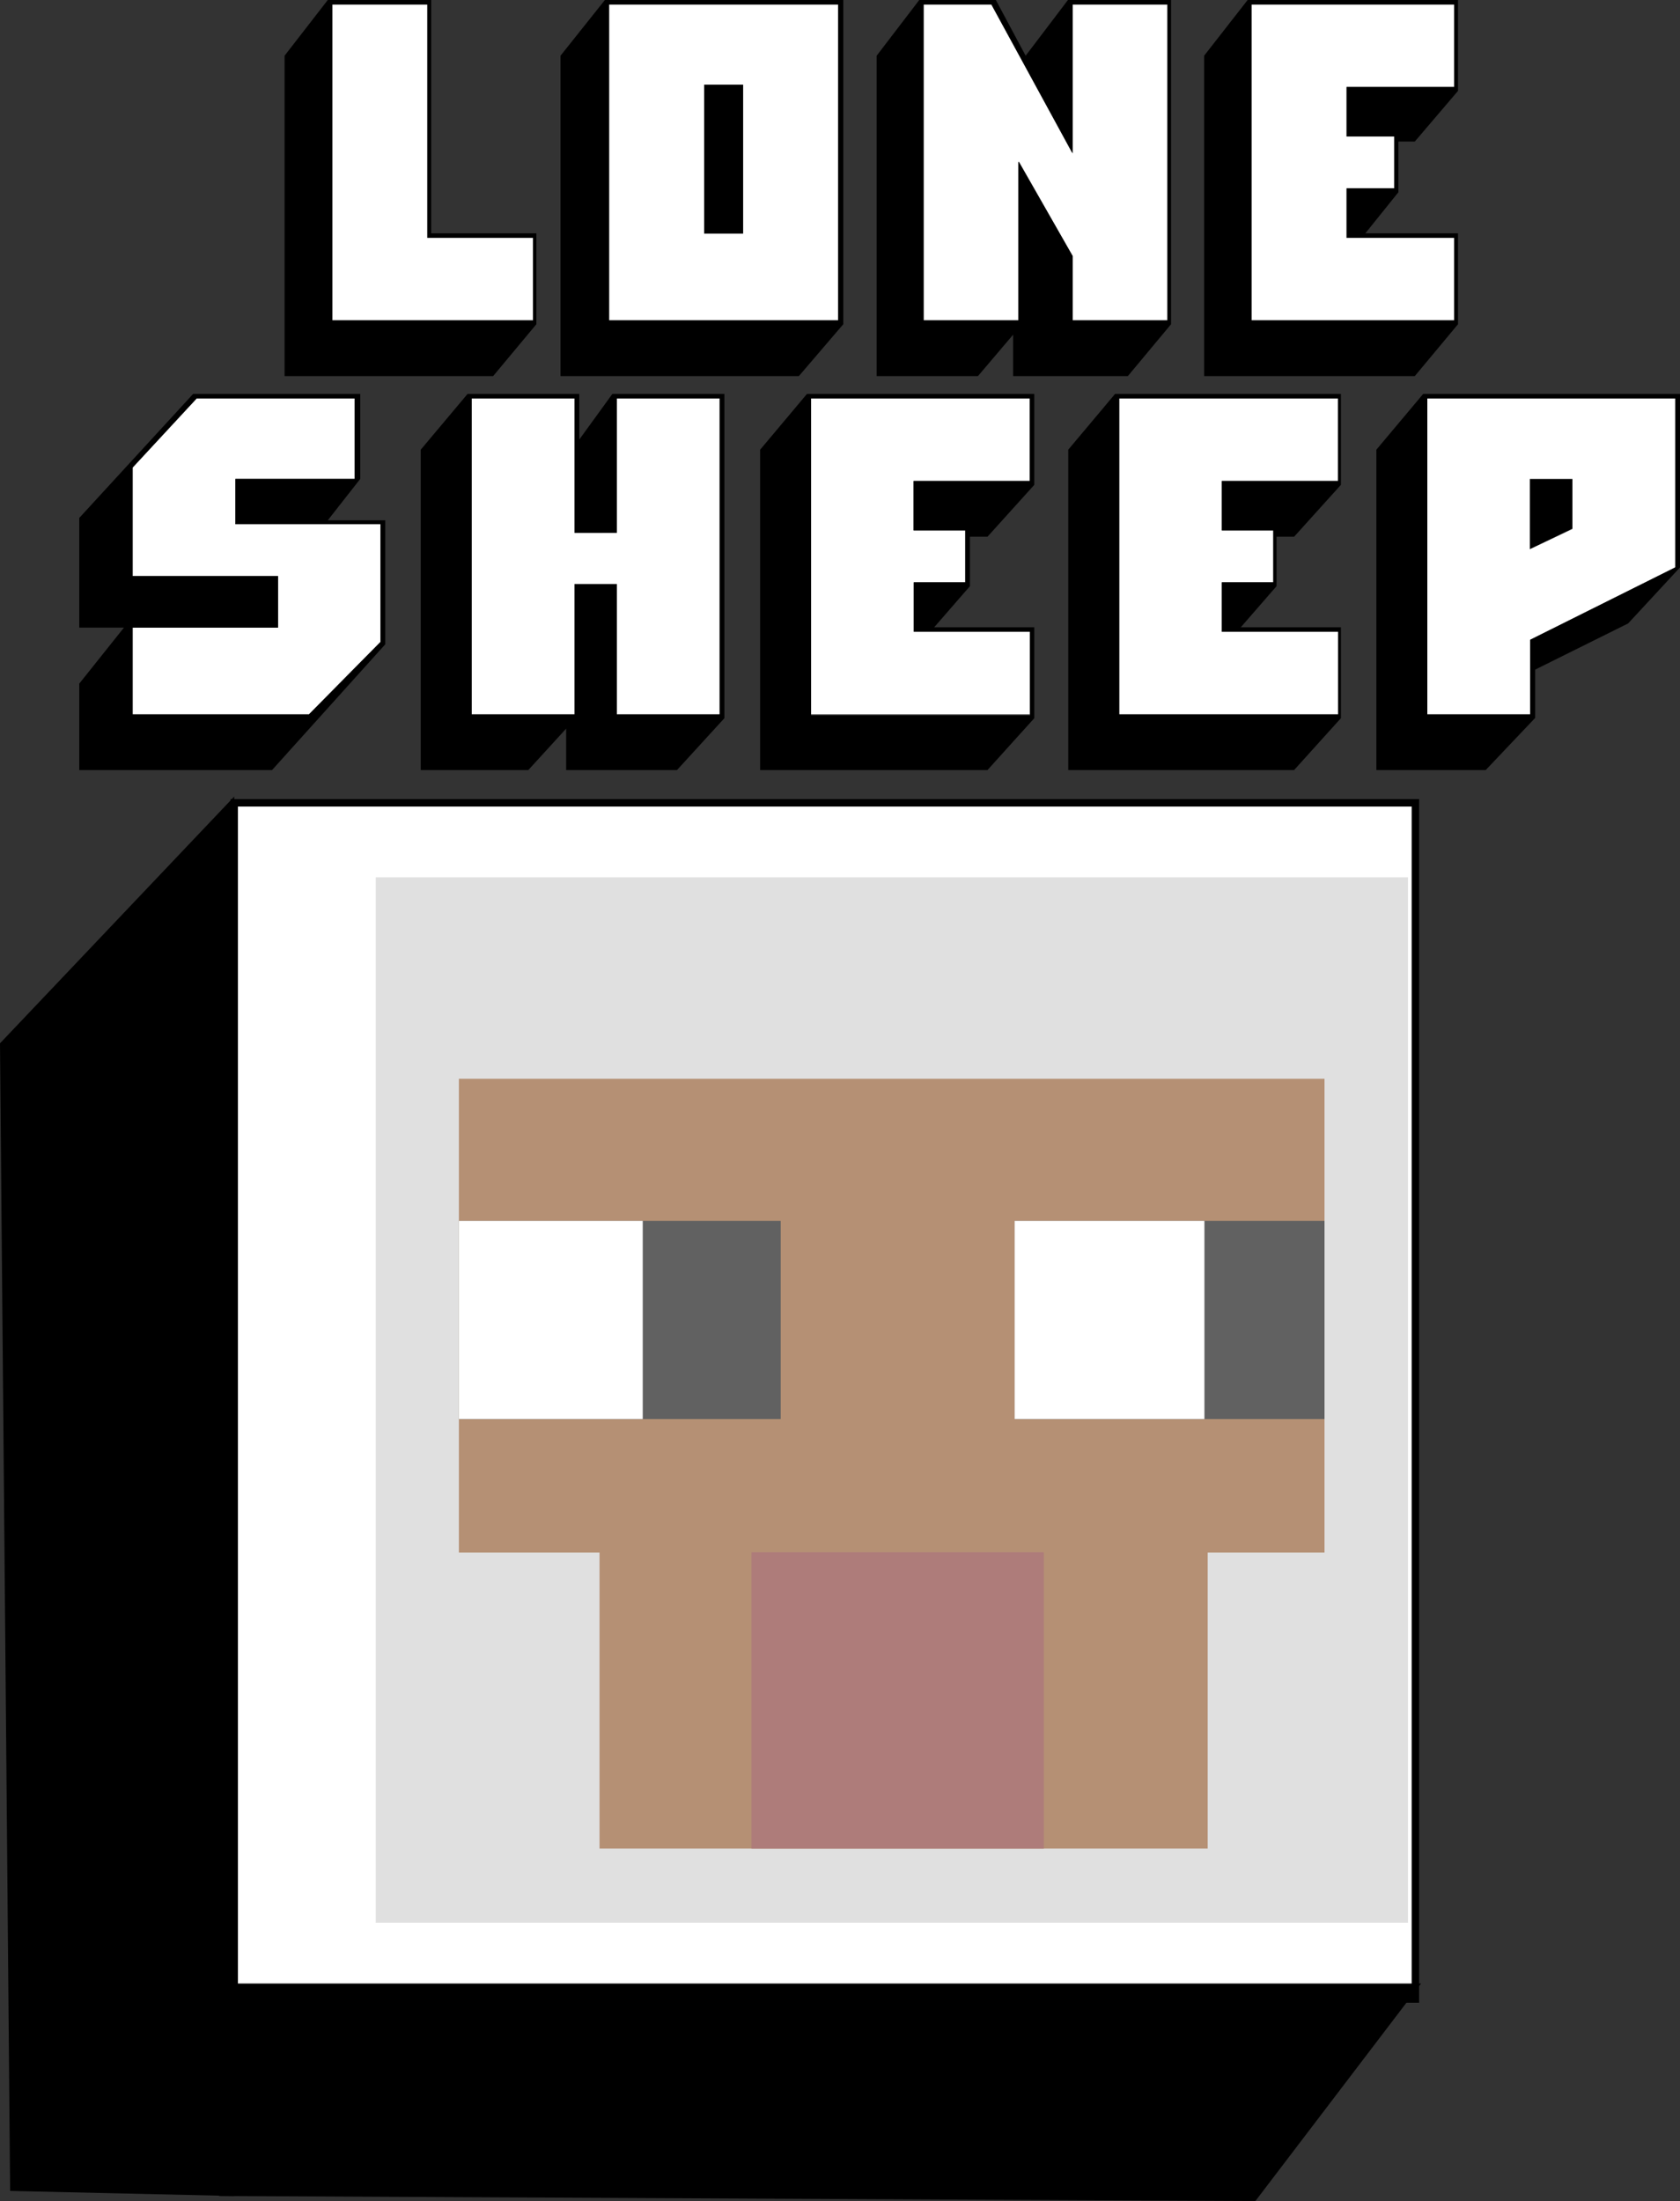 <svg xmlns="http://www.w3.org/2000/svg" viewBox="0 0 56.38 73.86"><rect x="0" y="0" width="56.38" height="73.86" fill="#333333" stroke="none"/><defs><style>.cls-1,.cls-5{fill:#fff;}.cls-1{stroke:#000;stroke-miterlimit:10;stroke-width:0.25px;}.cls-2{fill:#616161;}.cls-3{fill:#e0e0e0;}.cls-4{fill:#b59074;}.cls-6{fill:#ae7c7a;}</style></defs><title>sheep</title><g id="Layer_2" data-name="Layer 2"><g id="la_trapp" data-name="la trapp"><rect class="cls-1" x="7.86" y="26.94" width="39.64" height="40.14"/><rect class="cls-2" x="34.64" y="40.97" width="10.01" height="6.25"/><rect class="cls-3" x="12.61" y="29.44" width="34.64" height="35.08"/><rect class="cls-4" x="15.4" y="36.2" width="29.05" height="15.9"/><rect class="cls-4" x="20.12" y="52.09" width="20.41" height="9.94"/><rect class="cls-2" x="15.4" y="40.97" width="10.8" height="6.65"/><rect class="cls-2" x="34.05" y="40.97" width="10.4" height="6.65"/><rect class="cls-5" x="15.4" y="40.97" width="6.17" height="6.65"/><rect class="cls-5" x="34.05" y="40.97" width="6.37" height="6.65"/><rect class="cls-6" x="25.22" y="52.09" width="9.81" height="9.94"/><polygon points="0.34 73.52 7.86 73.69 7.86 26.73 0 35.01 0.34 73.52"/><polygon points="42.13 73.86 7.35 73.69 7.35 66.56 47.69 66.56 42.13 73.86"/><polygon class="cls-5" points="48.8 7.98 48.8 10.75 42 10.75 42 0.15 48.8 0.15 48.8 2.92 45.19 2.92 45.19 4.58 46.79 4.58 46.79 6.32 45.19 6.32 45.19 7.98 48.8 7.98"/><path d="M48.8,11V8.23H45.19V6.57h1.6V4.83h-1.6V3.17H48.8V.4H42V11ZM48.93.25V3.3L47.48,5h-.55V6.7L45.82,8.08h3.11v3.05l-1.45,1.74H40.41V2.12L41.87.25Z" transform="translate(0 -0.25)"/><polygon class="cls-5" points="35.98 5.13 35.98 0.15 39.17 0.15 39.17 10.75 35.98 10.75 35.98 8.59 34.17 5.42 34.17 10.75 30.98 10.75 30.98 0.15 33.27 0.15 35.98 5.13"/><path d="M36,11h3.19V.4H36v5L33.27.4H31V11h3.19V5.67L36,8.84ZM35.84.25H39.3V11.13l-1.45,1.74H34V11.48l-1.18,1.39h-3.4V2.12L30.85.25h2.57l1,1.87Z" transform="translate(0 -0.25)"/><rect x="23.63" y="2.84" width="1.31" height="5"/><path class="cls-5" d="M23.63,8.09h1.31v-5H23.63ZM28.13,11H20.44V.4h7.69Z" transform="translate(0 -0.25)"/><path d="M26.81,12.87h-8V2.12L20.3.25h8V11.13ZM20.44.4V11h7.69V.4Z" transform="translate(0 -0.25)"/><polygon class="cls-5" points="17.89 7.98 17.89 10.75 11.15 10.75 11.15 0.15 14.34 0.15 14.34 7.98 17.89 7.98"/><path d="M17.89,11V8.23H14.34V.4H11.15V11ZM18,8.08v3.05l-1.45,1.74h-7V2.12L11,.25h3.47V8.08Z" transform="translate(0 -0.25)"/><polygon points="52.77 16.07 52.77 17.73 51.34 18.43 51.34 16.07 52.77 16.07"/><path class="cls-5" d="M52.77,18V16.32H51.34v2.36ZM47.9,13.62h8.32v5.67l-4.87,2.43v2.5H47.9Z" transform="translate(0 -0.25)"/><path d="M56.22,19.29V13.62H47.9v10.6h3.45v-2.5Zm.16-5.82v5.82l-1.74,1.88-3.12,1.55v1.62l-1.66,1.75H46.19V15.34l1.57-1.87Z" transform="translate(0 -0.25)"/><polygon class="cls-5" points="44.91 23.97 37.56 23.97 37.56 13.37 44.91 13.37 44.91 16.14 41.01 16.14 41.01 17.8 42.73 17.8 42.73 19.54 41.01 19.54 41.01 21.2 44.91 21.2 44.91 23.97"/><path d="M37.56,24.22h7.35V21.45H41V19.79h1.73V18.05H41V16.39h3.9V13.62H37.56ZM45,16.52l-1.57,1.74h-.59v1.66l-1.2,1.38H45v3.05l-1.57,1.74H35.85V15.34l1.57-1.87H45Z" transform="translate(0 -0.25)"/><polygon class="cls-5" points="34.56 23.97 27.22 23.97 27.22 13.37 34.56 13.37 34.56 16.14 30.66 16.14 30.66 17.8 32.39 17.8 32.39 19.54 30.66 19.54 30.66 21.2 34.56 21.2 34.56 23.97"/><path d="M33.14,18.26h-.59v1.66l-1.2,1.38h3.36v3.05l-1.57,1.74H25.51V15.34l1.57-1.87h7.63v3.05Zm-5.92,6h7.35V21.45h-3.9V19.79h1.73V18.05H30.66V16.39h3.9V13.62H27.22Z" transform="translate(0 -0.25)"/><polygon class="cls-5" points="20.7 17.88 20.7 13.37 24.15 13.37 24.15 23.97 20.7 23.97 20.7 19.6 19.28 19.6 19.28 23.97 15.83 23.97 15.83 13.37 19.28 13.37 19.28 17.88 20.7 17.88"/><path d="M24.15,24.22V13.62H20.7v4.51H19.28V13.62H15.83v10.6h3.45V19.85H20.7v4.37Zm.16-10.75V24.35l-1.59,1.74H19V24.7l-1.27,1.39H14.12V15.34l1.57-1.87h3.75V15l1.11-1.53Z" transform="translate(0 -0.25)"/><polygon class="cls-5" points="11.94 13.37 11.94 16.07 7.9 16.07 7.9 17.59 12.77 17.59 12.77 21.54 10.37 23.97 4.45 23.97 4.45 21.06 9.33 21.06 9.33 19.33 4.45 19.33 4.45 15.69 6.6 13.37 11.94 13.37"/><path d="M12.77,21.79V17.84H7.9V16.32h4v-2.7H6.6L4.45,15.94v3.64H9.33v1.73H4.45v2.91h5.92ZM2.66,17.63l3.82-4.16h5.61v2.85L11,17.71h1.93v4.16L9.13,26.09H2.66v-2.9l1.5-1.88H2.66Z" transform="translate(0 -0.25)"/></g></g></svg>